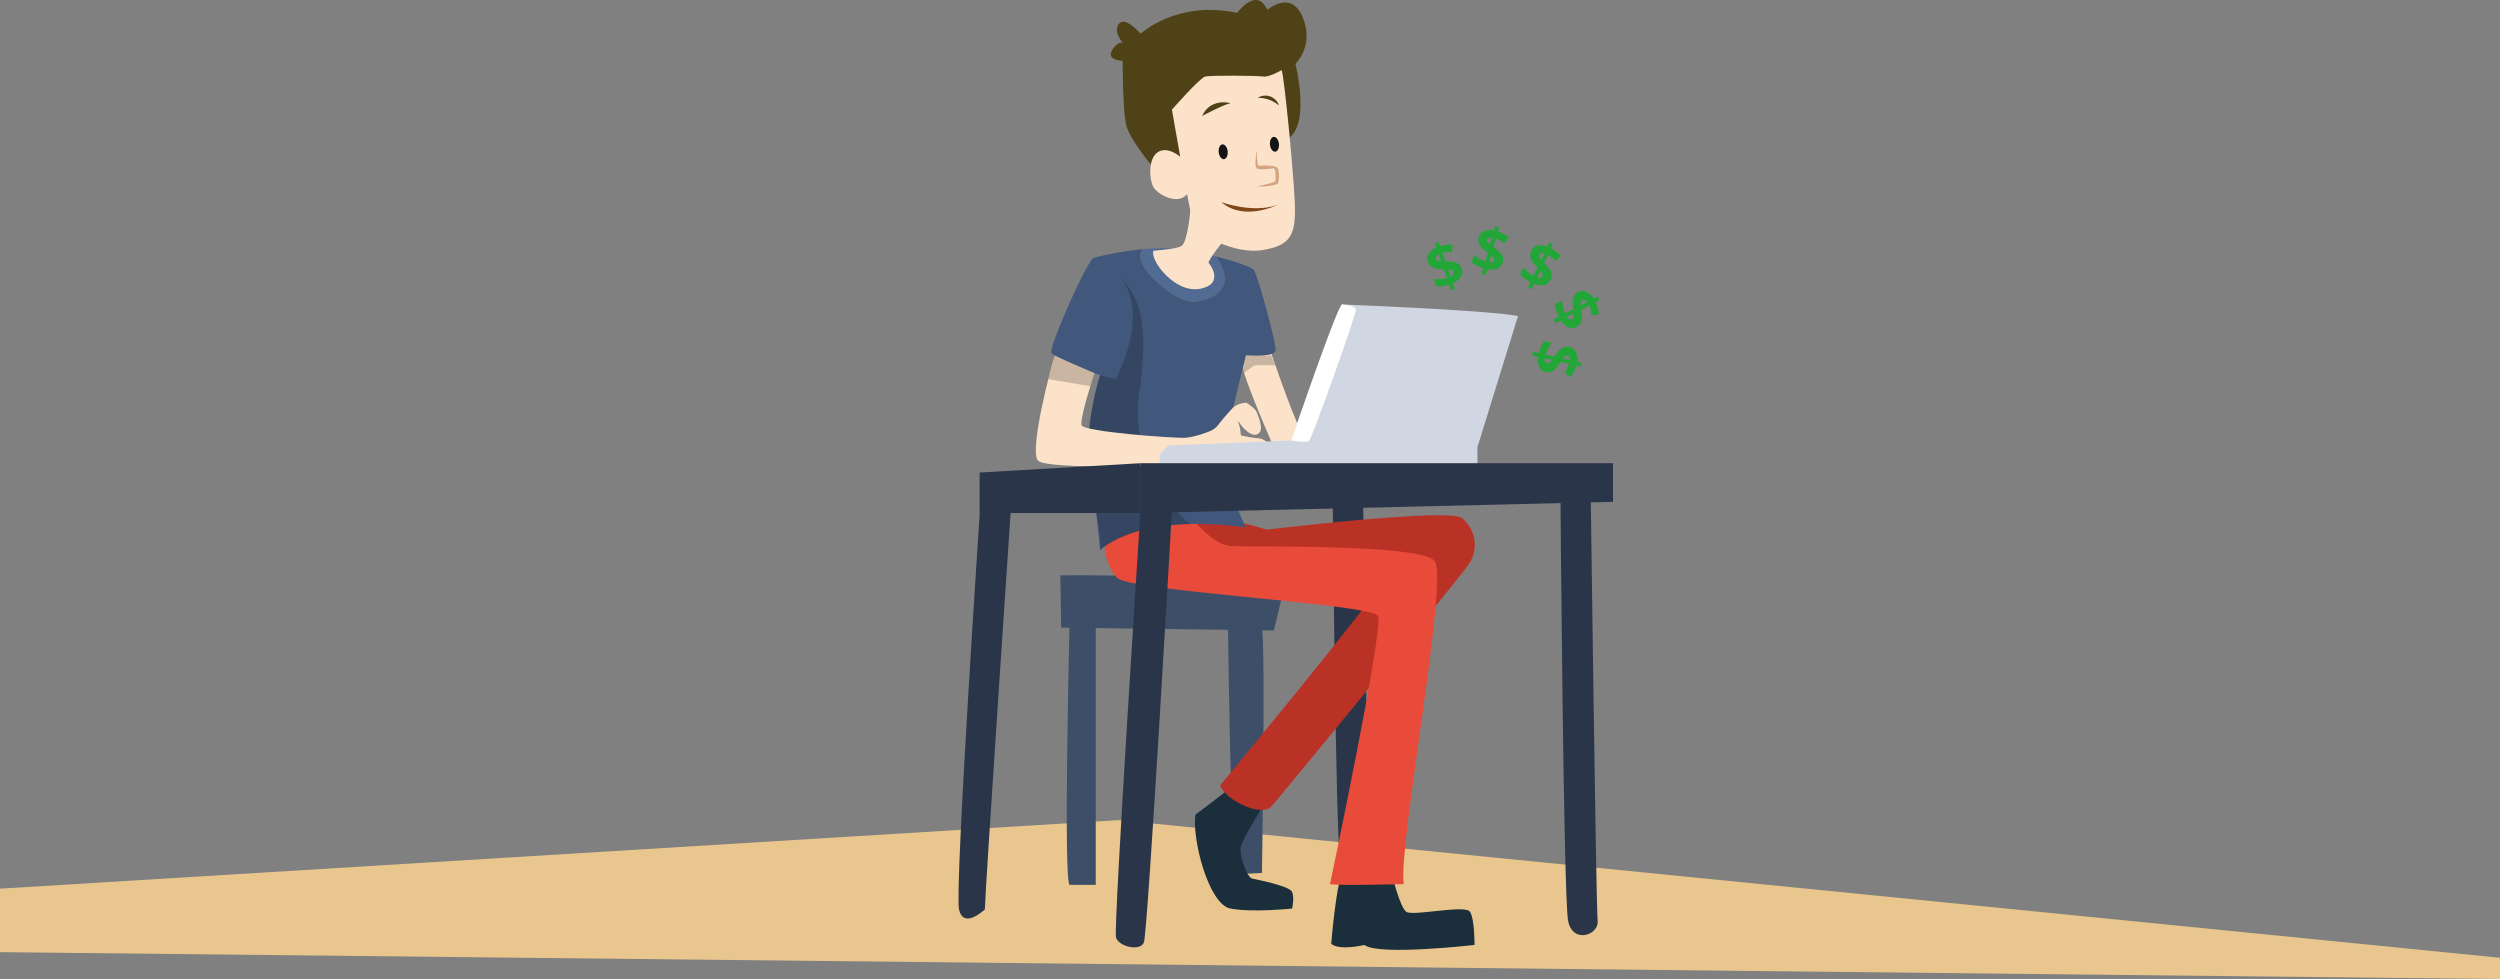 <svg id="Camada_1" data-name="Camada 1" xmlns="http://www.w3.org/2000/svg" viewBox="0 0 677.55 265.34"><rect x="0" y="0" width="677.55" height="265.34" fill="#808080" stroke="none"/><defs><style>.cls-1{fill:#e9c68e;}.cls-2{fill:#2b3549;}.cls-3{fill:#3d4e69;}.cls-4{fill:#fff;}.cls-5{fill:#1a2f3b;}.cls-6{fill:#e83d30;}.cls-7{opacity:0.2;}.cls-8{fill:#e94b3a;}.cls-9{fill:#4e4216;}.cls-10{fill:#fde2ca;}.cls-11{fill:#d3a681;}.cls-12{fill:#804617;}.cls-13{fill:#131416;}.cls-14{fill:#516b92;}.cls-15{fill:#41577b;}.cls-16{fill:#d0d7e2;}.cls-17{fill:#21a637;}</style></defs><title>personagem com o chão</title><polygon class="cls-1" points="677.55 259.58 303.14 222.27 0 240.85 0 258.05 677.55 265.34 677.55 259.58"/><path class="cls-2" d="M1270.89,470.59s1.48,100.39,1.9,103.72-6.72,5.65-8,0-2.09-103.72-2.09-103.72h8.16Z" transform="translate(-901.56 -341.07)"/><path class="cls-3" d="M1191.42,510.45s-1.67,68.65,0,70.43h7.11V510.45C1198.53,507.56,1191.49,508,1191.42,510.45Z" transform="translate(-901.56 -341.07)"/><path class="cls-3" d="M1234.36,509.45s0.75,67.78,2.36,68.2,6.85,0,6.85,0,1-61.28,0-66.41S1234.36,509.45,1234.36,509.45Z" transform="translate(-901.56 -341.07)"/><path class="cls-3" d="M1249.44,500.94l-2.63,11-57.65-.77L1188.93,497S1234.7,496.46,1249.44,500.94Z" transform="translate(-901.56 -341.07)"/><path class="cls-4" d="M1204.79,432.86s-4.86,7.51-5.08,9.89C1199.71,442.75,1204.16,436,1204.79,432.86Z" transform="translate(-901.56 -341.07)"/><path class="cls-5" d="M1243.77,559.65s-5,8.13-5.84,10.51,1.66,8.7,2.92,9,10.24,2,10.9,3.66,0,4.48,0,4.48-10.86,1.15-16.74,0-10.42-18.78-9.48-25.43c0,0,8-6,9.48-7.32S1243.77,559.65,1243.77,559.65Z" transform="translate(-901.56 -341.07)"/><path class="cls-6" d="M1244.89,484.62s49.1-5.87,52.75-3.21a9.26,9.26,0,0,1,1.66,13c-3.33,4.66-50.55,62.34-53.21,65.26s-12.39-1.74-13.85-5.73c0,0,43.78-52.88,45.44-57.21,0,0-40.84-.13-45.44-6s-11.43-7.3-7.77-9.29S1244.89,484.62,1244.89,484.62Z" transform="translate(-901.56 -341.07)"/><path class="cls-7" d="M1244.89,484.62s49.1-5.87,52.75-3.21a9.26,9.26,0,0,1,1.66,13c-3.33,4.66-50.55,62.34-53.21,65.26s-12.39-1.74-13.85-5.73c0,0,43.78-52.88,45.44-57.21,0,0-40.84-.13-45.44-6s-11.43-7.3-7.77-9.29S1244.89,484.62,1244.89,484.62Z" transform="translate(-901.56 -341.07)"/><path class="cls-5" d="M1279,578.86s2,8,3.66,9.31,16-2,17.29,0,1.24,9,1.24,9-26.18,3-29.84,0c0,0-6.78,1.66-9-.33,0,0,1.4-17.61,3.39-19.95S1279,578.86,1279,578.86Z" transform="translate(-901.56 -341.07)"/><path class="cls-8" d="M1224.48,481.41s5.76,7.32,10.53,7.65,51.33-.67,55.32,4-10,77.78-8.31,87.62c0,0-17.63.48-20,0,0,0,14.63-69.32,13-72.65s-67-6.67-70.65-10.33-4-10.31-3-14S1224.48,481.41,1224.48,481.41Z" transform="translate(-901.56 -341.07)"/><path class="cls-9" d="M1213.95,386.23s-6.07-7.12-7.12-11.1-1-17.59-1-17.59-2.51,0-3.14-1.25,1.88-4.13,3.14-3.64c0,0-2.72-3-1-5.14s5.86,2.71,5.86,2.71,9.84-9.21,26.17-5.65c0,0,5.23-7.29,8.16-.82,0,0,6.49-5.67,9.63,2.07s-2,12.56-2,12.56,3.9,15.35-1.43,19.82S1221.7,387.9,1213.95,386.23Z" transform="translate(-901.56 -341.07)"/><path class="cls-10" d="M1219.18,370.78s5.23,30.52,6.07,32,10.68,7.33,18.42,6.07,9.21-4,8.79-13.19-2.93-34.54-3.56-35.59c0,0-3.35,2-5,1.74s-14.24-.35-15.7,0S1219.18,370.78,1219.18,370.78Z" transform="translate(-901.56 -341.07)"/><path class="cls-10" d="M1225.06,387.27s-4.61-6.28-8.58-5.44-3.56,7.75-2.3,10S1224.86,399.62,1225.06,387.27Z" transform="translate(-901.56 -341.07)"/><path class="cls-11" d="M1242.21,381.75s-0.1,4.37.63,4.26,4.29-.2,4.92.53,0.52,4.08,0,4.39a13.43,13.43,0,0,1-5.55.63s4.92-.94,5-1.47,0.1-3.45-.42-3.4-3.88.58-4.61,0S1242,382.51,1242.21,381.75Z" transform="translate(-901.56 -341.07)"/><path class="cls-12" d="M1232.58,395.86s8.58,3.14,15.18.73C1247.76,396.59,1238.76,401.19,1232.58,395.86Z" transform="translate(-901.56 -341.07)"/><ellipse class="cls-13" cx="1233.07" cy="382.21" rx="1.22" ry="2.02" transform="translate(-935.24 -207.66) rotate(-6.11)"/><ellipse class="cls-13" cx="1246.96" cy="380.19" rx="1.22" ry="2.02" transform="translate(-934.94 -206.2) rotate(-6.11)"/><path class="cls-9" d="M1235,369.06c0.37-.07-5.47-1.58-7.64,3.45C1227.35,372.51,1233.21,369.37,1235,369.06Z" transform="translate(-901.56 -341.07)"/><path class="cls-9" d="M1242.42,367.59a3.87,3.87,0,0,1,5.77,2.09A8.61,8.61,0,0,0,1242.42,367.59Z" transform="translate(-901.56 -341.07)"/><path class="cls-10" d="M1245.28,434.46s6.15,18.26,9,23.79-7,5.12-7,5.12-8.85-19.69-9.4-24.71S1242.9,427.59,1245.28,434.46Z" transform="translate(-901.56 -341.07)"/><path class="cls-14" d="M1211.38,413.07c1.73,3.3,9.42,10.36,14.29,9.73s11.46-3.73,5.4-12.25c-2.22-.57-4.59-1.1-6.92-1.55a47.48,47.48,0,0,0-12.85-.39C1211,408.91,1209.89,410.22,1211.38,413.07Z" transform="translate(-901.56 -341.07)"/><path class="cls-15" d="M1241.37,414.28c-0.73-.88-5.08-2.38-10.3-3.72,6.05,8.51-.53,11.62-5.4,12.25s-12.56-6.44-14.29-9.73c-1.5-2.86-.4-4.16-0.08-4.46a81.3,81.3,0,0,0-13.42,2.37c-2.09,1.51-12.25,24.61-11.36,25.69,1.78,2.15,13.19,6.07,13.19,6.07s-4.08,13.15-2.93,20.64c0.48,3.11,2.93,26.76,2.93,26.76,12.56-10.68,39.48-6.1,39.48-6.1s-5.39-11.78-6.09-16.18,6.18-30.56,6.18-30.56,8,0.84,8-1.47S1242.42,415.53,1241.37,414.28Z" transform="translate(-901.56 -341.07)"/><path class="cls-7" d="M1204.79,415.61s9,8.42-.83,28.23l-4.25-1.09a68,68,0,0,0-3.06,19.53c0,10.7,3.73,23.06,3.06,27.87,0,0,7.2-6.69,24.44-7.05a39.14,39.14,0,0,1-13.75-35.95C1213.62,423.64,1208.2,420,1204.79,415.61Z" transform="translate(-901.56 -341.07)"/><path class="cls-10" d="M1234.26,405.07s-3.9,4.4-5.2,7.12c0,0,4.78,5.65-2.13,7.12s-13.82-7.81-12.77-10.29c0,0,5.86-.38,7.54-1.22s2.46-9.63,2.46-9.63S1231.12,394.81,1234.26,405.07Z" transform="translate(-901.56 -341.07)"/><path class="cls-10" d="M1198.16,442.2s-4.09,12.49-3.47,14.16,24.7,3.56,28.47,3.35,3.14,6.07-.84,6.91-36.64,1.67-39.36-.63,3.65-26.44,4.48-28.54C1191.51,439.36,1192.69,439.81,1198.16,442.2Z" transform="translate(-901.56 -341.07)"/><path class="cls-10" d="M1231.13,457a59.18,59.18,0,0,1,4.73-5.57,6.6,6.6,0,0,1,3.43-1.23s2.51,1.47,2.93,2.72,2.2,5.06,0,5.88-5-3.47-5-3.47a9.23,9.23,0,0,0-2.72,2.19C1233.85,458.59,1231.13,457,1231.13,457Z" transform="translate(-901.56 -341.07)"/><path class="cls-10" d="M1222.18,461.65s10.17-4.37,12.91-3.39a33.18,33.18,0,0,0,7.69,1.62c1.73,0.14,2.93,2,3.25,1.77S1225.6,465,1222.18,461.65Z" transform="translate(-901.56 -341.07)"/><path class="cls-10" d="M1223.16,459.71a28,28,0,0,0,6.8-2c1.47-.84,4.91-4,5.86-3.66s1.78,1.88,2,4.5-1,4.19-2.83,3.56-1.47-2.72-1.47-2.72-6.18,3.21-8.27,2.86A2.58,2.58,0,0,1,1223.16,459.71Z" transform="translate(-901.56 -341.07)"/><polygon class="cls-7" points="295.48 104.66 296.59 101.13 285.88 96.38 284.1 102.77 295.48 104.66"/><path class="cls-7" d="M1247.24,440.15a37.62,37.62,0,0,0-5.84,0l-2.68,2-0.37-1.23,0.94-3.66s6.19,0.46,6.7,0Z" transform="translate(-901.56 -341.07)"/><path class="cls-16" d="M1215.94,467.48a15.54,15.54,0,0,1,0-3.17c0.21-.73,2.41-2.51,2.41-2.51s28.89-1.15,33.18-1.36c0,0,11.83-35,13.71-36.85,0,0,40.19,1.57,47.73,3.14l-11,35.54v5.2s-49.09.86-52.65,0h-33.39Z" transform="translate(-901.56 -341.07)"/><path class="cls-4" d="M1265.24,423.59s3.61,0.16,3.77,1.41-11.93,35.07-12.72,35.59-4.76-.16-4.76-0.16S1263.51,425.64,1265.24,423.59Z" transform="translate(-901.56 -341.07)"/><path class="cls-17" d="M1308.85,412.12a2.55,2.55,0,0,1-1.44,1.73,4.6,4.6,0,0,1-2.75.2l-0.44,1.59-1.06-.3,0.43-1.56a9,9,0,0,1-3.13-1.59l0.57-2a9.27,9.27,0,0,0,1.46,1,9,9,0,0,0,1.61.77l0.67-2.4-0.46-.35a6,6,0,0,1-1.81-1.92,2.62,2.62,0,0,1-.15-1.93,2.38,2.38,0,0,1,1.39-1.61,4.64,4.64,0,0,1,2.7-.2l0.33-1.19,1.06,0.3-0.32,1.16a9.14,9.14,0,0,1,3,1.61l-1.23,1.61a8.71,8.71,0,0,0-2.31-1.3l-0.64,2.29a12.39,12.39,0,0,1,1.87,1.61,3.06,3.06,0,0,1,.68,1.2A2.42,2.42,0,0,1,1308.85,412.12Zm-4.18-6.11a0.76,0.76,0,0,0,.08.63,2.91,2.91,0,0,0,.64.67l0.51-1.82A1,1,0,0,0,1304.67,406Zm1.81,5.58a0.72,0.72,0,0,0-.11-0.62,3.6,3.6,0,0,0-.66-0.69l-0.54,1.93A1,1,0,0,0,1306.48,411.59Z" transform="translate(-901.56 -341.07)"/><path class="cls-17" d="M1297.67,413.83a2.55,2.55,0,0,1-.2,2.25,4.6,4.6,0,0,1-2.14,1.73l0.54,1.56-1,.36-0.53-1.53a9,9,0,0,1-3.48.48l-0.7-2a9.27,9.27,0,0,0,1.79,0,9,9,0,0,0,1.76-.28l-0.82-2.36-0.58,0a6,6,0,0,1-2.58-.55,2.62,2.62,0,0,1-1.23-1.5,2.38,2.38,0,0,1,.23-2.11,4.64,4.64,0,0,1,2.11-1.7l-0.4-1.16,1-.36,0.39,1.13a9.14,9.14,0,0,1,3.39-.4l-0.1,2a8.71,8.71,0,0,0-2.64.25l0.78,2.24a12.39,12.39,0,0,1,2.45.25,3.06,3.06,0,0,1,1.24.6A2.42,2.42,0,0,1,1297.67,413.83Zm-6.91-2.64a0.76,0.76,0,0,0,.42.47,2.91,2.91,0,0,0,.9.18l-0.62-1.79A1,1,0,0,0,1290.76,411.19Zm4.66,3.55a0.72,0.72,0,0,0-.45-0.45,3.6,3.6,0,0,0-.93-0.19l0.66,1.89A1,1,0,0,0,1295.42,414.74Z" transform="translate(-901.56 -341.07)"/><path class="cls-17" d="M1321.84,416.82a2.55,2.55,0,0,1-1.72,1.46,4.6,4.6,0,0,1-2.74-.27l-0.7,1.49-1-.47,0.69-1.46a9,9,0,0,1-2.82-2.1l0.91-1.92a9.27,9.27,0,0,0,1.26,1.27,9,9,0,0,0,1.46,1l1.07-2.26-0.4-.42a6,6,0,0,1-1.46-2.2,2.62,2.62,0,0,1,.18-1.93,2.38,2.38,0,0,1,1.65-1.35,4.64,4.64,0,0,1,2.69.26l0.53-1.11,1,0.47-0.51,1.08a9.14,9.14,0,0,1,2.7,2.09l-1.49,1.38a8.71,8.71,0,0,0-2.06-1.67l-1,2.15a12.39,12.39,0,0,1,1.57,1.9,3.06,3.06,0,0,1,.47,1.3A2.42,2.42,0,0,1,1321.84,416.82Zm-3.08-6.73a0.76,0.76,0,0,0,0,.63,2.91,2.91,0,0,0,.52.76l0.81-1.71A1,1,0,0,0,1318.76,410.1Zm0.84,5.8a0.72,0.72,0,0,0,0-.63,3.6,3.6,0,0,0-.54-0.79l-0.86,1.81A1,1,0,0,0,1319.6,415.9Z" transform="translate(-901.56 -341.07)"/><path class="cls-17" d="M1328.82,429.64a2.55,2.55,0,0,1-2.25.13,4.6,4.6,0,0,1-2-1.87l-1.46.76-0.51-1,1.43-.75a9,9,0,0,1-1-3.38l1.88-1a9.27,9.27,0,0,0,.24,1.78,9,9,0,0,0,.54,1.7l2.21-1.15-0.06-.58a6,6,0,0,1,.16-2.63,2.62,2.62,0,0,1,1.31-1.43,2.38,2.38,0,0,1,2.13-.08,4.64,4.64,0,0,1,2,1.84l1.09-.57,0.51,1L1334,423a9.14,9.14,0,0,1,.89,3.3l-2,.2a8.71,8.71,0,0,0-.64-2.57l-2.11,1.1a12.39,12.39,0,0,1,.11,2.46,3.06,3.06,0,0,1-.41,1.31A2.42,2.42,0,0,1,1328.82,429.64Zm1.61-7.22a0.76,0.76,0,0,0-.4.49,2.91,2.91,0,0,0-.05.92l1.68-.88A1,1,0,0,0,1330.43,422.42Zm-2.83,5.13A0.72,0.72,0,0,0,1328,427a3.6,3.6,0,0,0,0-1l-1.78.93A1,1,0,0,0,1327.59,427.55Z" transform="translate(-901.56 -341.07)"/><path class="cls-17" d="M1320.52,441.91a2.55,2.55,0,0,1-1.79-1.37,4.6,4.6,0,0,1-.32-2.74l-1.61-.37,0.25-1.07,1.58,0.37a9,9,0,0,1,1.45-3.2l2.07,0.48a9.27,9.27,0,0,0-1,1.51,9,9,0,0,0-.7,1.64l2.43,0.56,0.33-.48a6,6,0,0,1,1.84-1.89,2.62,2.62,0,0,1,1.93-.24,2.38,2.38,0,0,1,1.66,1.32,4.64,4.64,0,0,1,.32,2.69l1.2,0.28-0.25,1.07-1.17-.27a9.14,9.14,0,0,1-1.47,3.08l-1.66-1.16a8.71,8.71,0,0,0,1.19-2.37l-2.31-.54a12.39,12.39,0,0,1-1.52,1.94,3.06,3.06,0,0,1-1.17.73A2.42,2.42,0,0,1,1320.52,441.91Zm5.92-4.44a0.76,0.76,0,0,0-.62.11,2.91,2.91,0,0,0-.64.67l1.84,0.43A1,1,0,0,0,1326.44,437.48Zm-5.49,2a0.72,0.72,0,0,0,.62-0.14,3.6,3.6,0,0,0,.66-0.69l-2-.45A1,1,0,0,0,1320.95,439.53Z" transform="translate(-901.56 -341.07)"/><path class="cls-2" d="M1332.65,473.36s1.48,113.52,1.9,117.29-6.72,6.39-8,0-2.09-117.29-2.09-117.29h8.16Z" transform="translate(-901.56 -341.07)"/><polygon class="cls-2" points="265.49 128.06 309.05 125.54 309.05 139.05 265.49 139.05 265.49 128.06"/><polygon class="cls-2" points="437.16 125.54 309.05 125.54 309.05 139.05 437.16 136.01 437.16 125.54"/><path class="cls-2" d="M1175.66,477s-7.19,106.82-7.19,110.54c0,0-5.79,5.55-7,0S1167.3,477,1167.3,477h8.36Z" transform="translate(-901.56 -341.07)"/><path class="cls-2" d="M1210.62,480.12s-7.33,112.52-6.61,115,6.49,3.9,7.56,1.39,7.61-117.08,7.61-117.08Z" transform="translate(-901.56 -341.07)"/></svg>